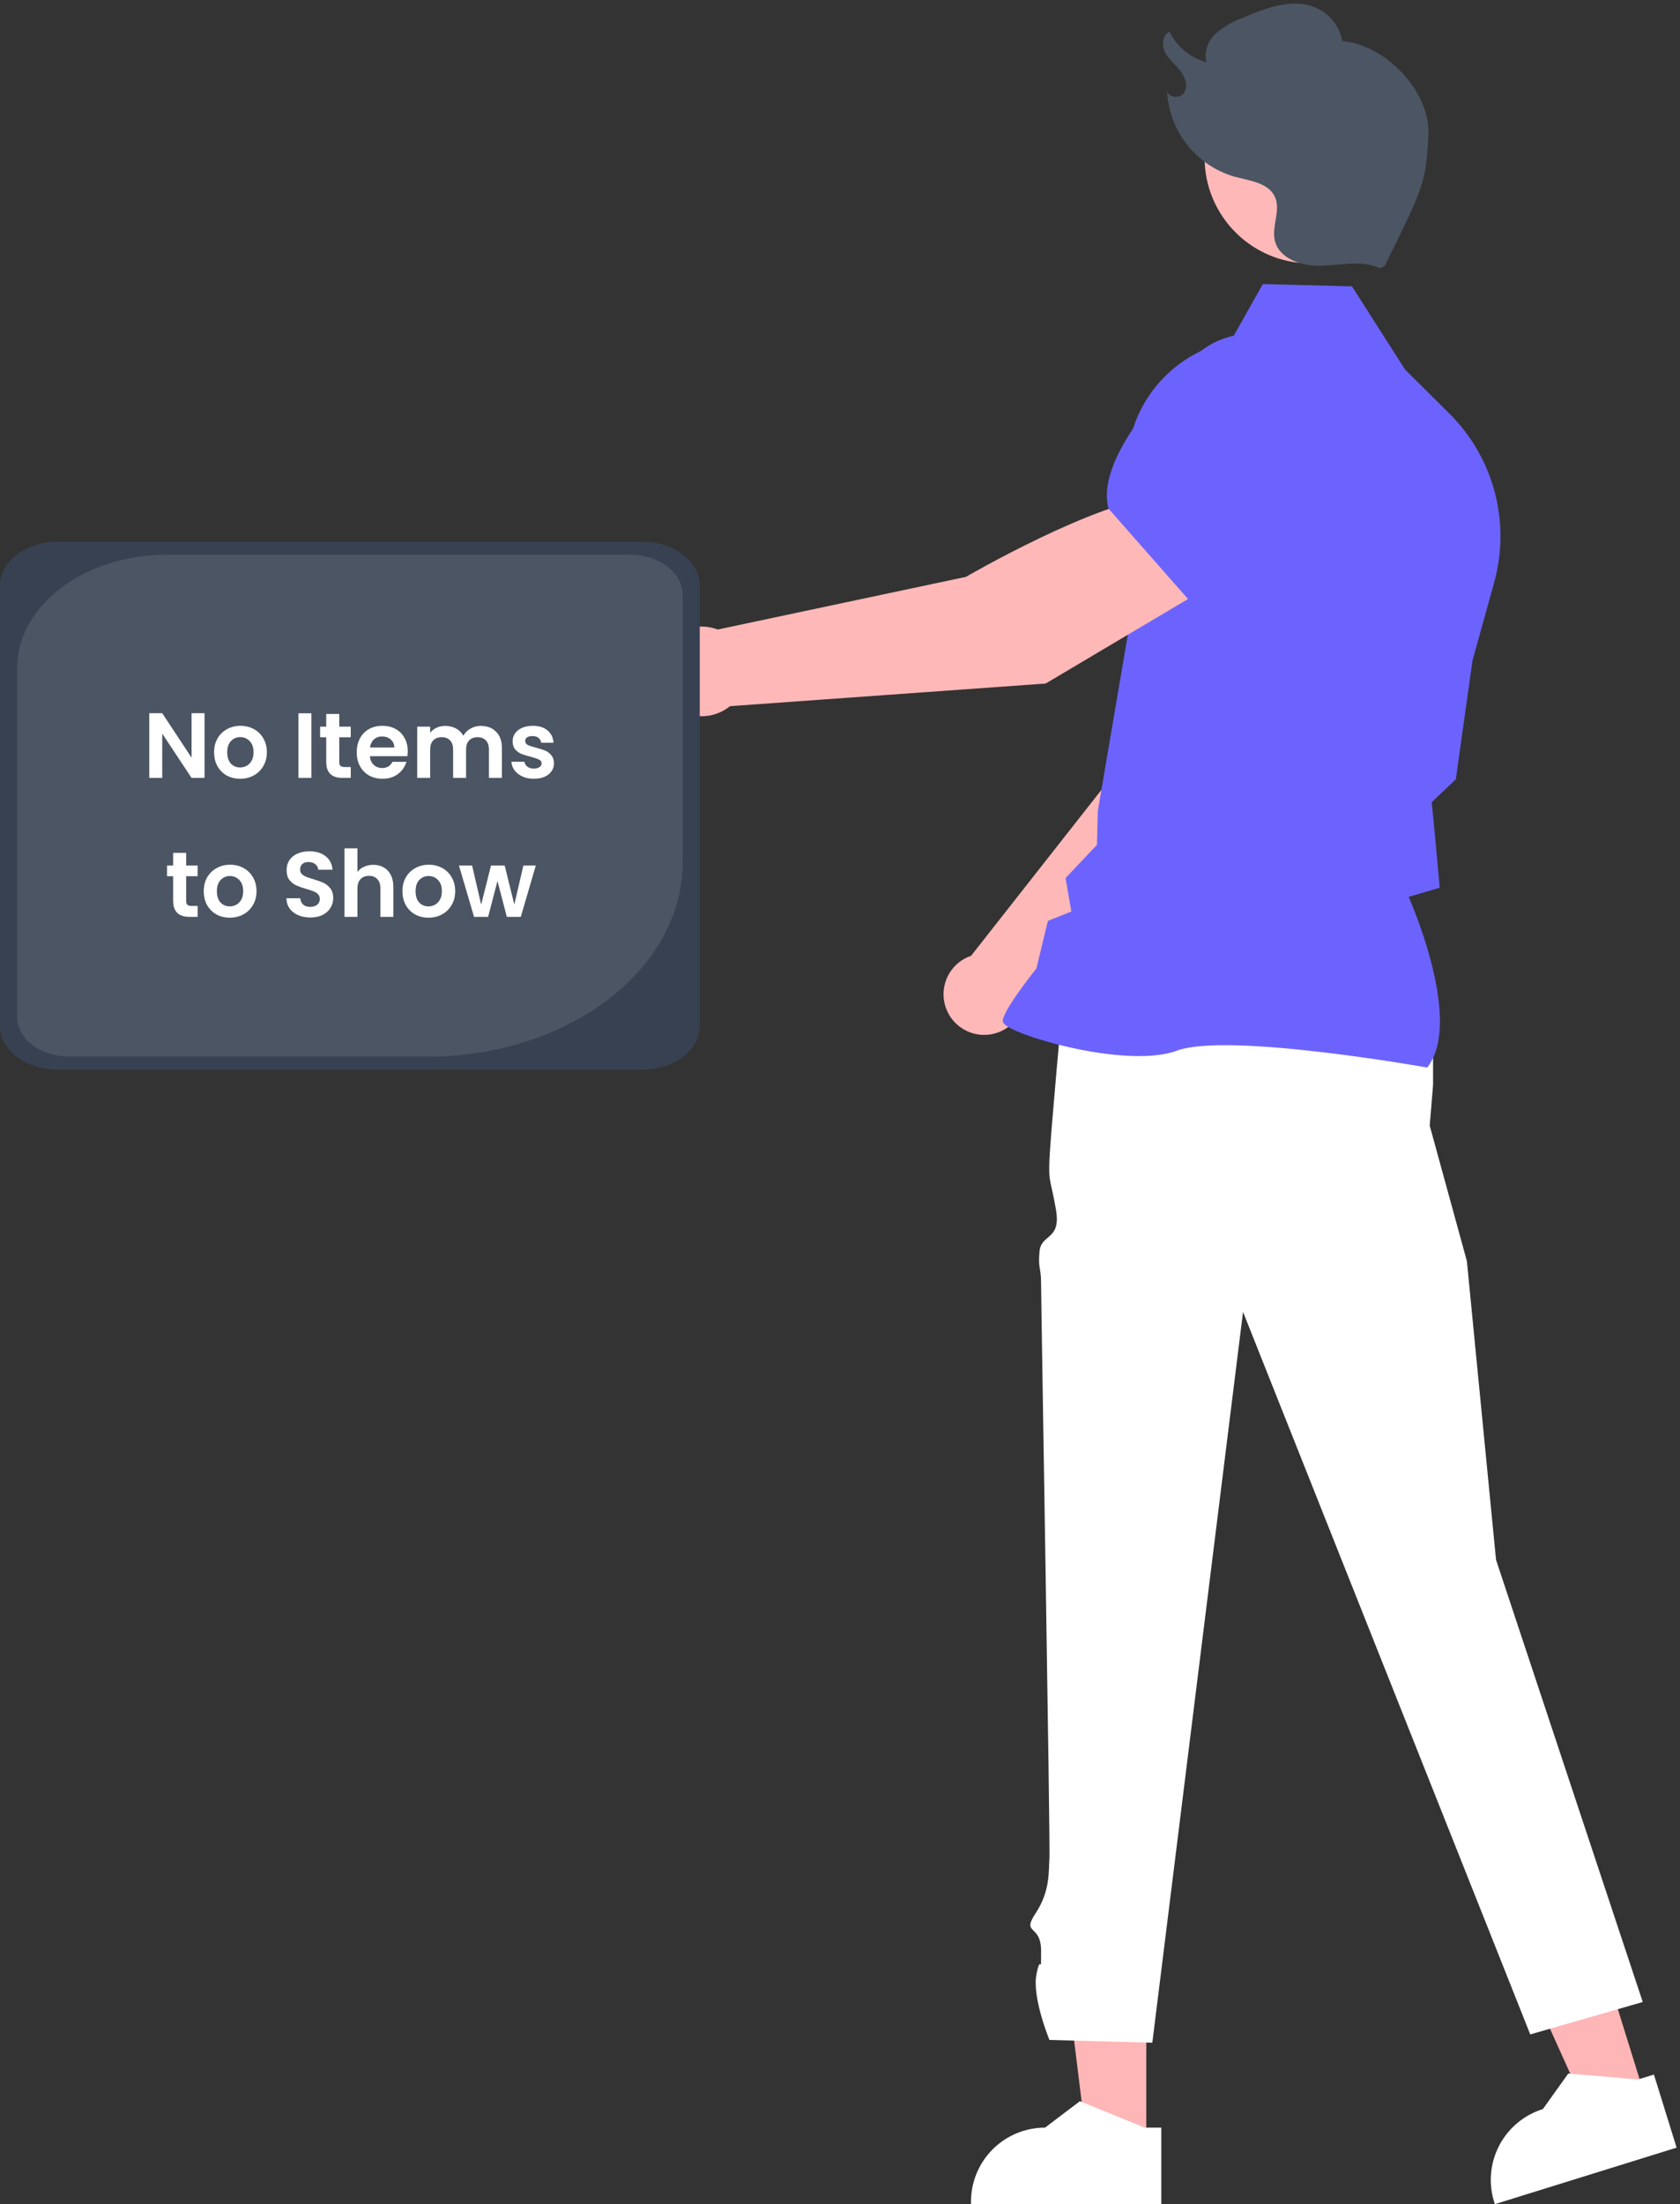 <svg width="363" height="476" viewBox="0 0 363 476" fill="none" xmlns="http://www.w3.org/2000/svg">
<rect x="0" y="0" width="363" height="476" fill="#333333" stroke="none"/>
<path d="M247.676 463.637L234.92 463.636L228.851 414.433L247.679 414.434L247.676 463.637Z" fill="#FFB6B6"/>
<path d="M247.336 459.47L233.716 453.931L233.326 453.771L225.806 459.47C221.56 459.471 217.488 461.158 214.486 464.16C211.484 467.163 209.797 471.235 209.796 475.48V476.001H250.926V459.47H247.336Z" fill="white"/>
<path d="M355.496 452.952L343.314 456.737L322.916 411.551L340.896 405.965L355.496 452.952Z" fill="#FFB6B6"/>
<path d="M353.934 449.074L339.284 447.826L338.864 447.789L333.374 455.464C329.32 456.725 325.932 459.544 323.956 463.302C321.98 467.06 321.577 471.449 322.837 475.504L322.991 476L362.268 463.794L357.362 448.009L353.934 449.074Z" fill="white"/>
<path d="M304.456 211.586L309.644 226.342V234.318L308.921 243.089L316.952 272.343L323.251 336.851L354.952 432.343L330.644 439.343L268.585 283.319L248.983 441.132L226.754 440.539C226.754 440.539 222.952 431.343 223.952 426.343C224.952 421.343 224.952 427.343 224.952 421.343C224.952 415.343 220.616 417.949 223.784 413.146C226.951 408.343 226.557 404.138 226.754 401.24C226.951 398.343 224.952 281.343 224.952 277.343C224.952 273.343 224.259 274.219 224.605 270.281C224.951 266.342 229.346 267.961 228.149 261.152C226.952 254.343 226.557 255.533 226.754 250.438C226.951 245.343 229.707 215.468 229.707 215.468L304.456 211.586Z" fill="white"/>
<path d="M221.262 216.386L265.825 173.411L278.176 138.439L259.957 130.517C250.6 139.481 240.484 167.401 240.484 167.401L209.819 206.414C209.58 206.496 209.342 206.583 209.107 206.687C207.725 207.296 206.525 208.251 205.62 209.46C204.716 210.669 204.139 212.09 203.945 213.587C203.751 215.084 203.946 216.606 204.511 218.005C205.077 219.405 205.994 220.635 207.174 221.576C208.354 222.518 209.757 223.139 211.247 223.38C212.737 223.62 214.264 223.473 215.681 222.951C217.097 222.429 218.355 221.551 219.333 220.401C220.311 219.251 220.975 217.868 221.262 216.386V216.386Z" fill="#FFB8B8"/>
<path d="M254.831 134.422L277.94 141.758L278.027 141.744C286.628 140.303 293.765 126.255 298.237 114.725C299.709 110.921 299.681 106.701 298.16 102.917C296.64 99.133 293.739 96.068 290.044 94.341C287.31 93.085 284.28 92.62 281.295 92.996C278.31 93.373 275.49 94.577 273.154 96.472L261.288 106.168L254.831 134.422Z" fill="#6C63FF"/>
<path d="M308.382 230.542L308.517 230.362C315.727 220.8 305.866 197.12 304.375 193.686L311.079 191.7L309.911 178.935L309.348 173.244L314.56 168.294L314.578 168.167L318.163 142.656L322.853 125.772C324.621 119.389 324.658 112.65 322.961 106.248C321.264 99.845 317.894 94.01 313.197 89.341L303.608 79.821L292.121 61.84L272.86 61.343L265.934 73.646C259.493 74.961 253.718 78.493 249.613 83.628C245.509 88.763 243.336 95.175 243.474 101.747L244.126 134.502L237.215 175.085L237.021 182.457L230.238 189.615L231.492 196.851L226.418 198.872L223.935 209.156C222.986 210.342 216.725 218.256 216.668 220.463C216.66 220.794 216.896 221.12 217.411 221.489C221.464 224.389 244.117 230.672 254.312 226.895C265.171 222.874 307.732 230.425 308.161 230.502L308.382 230.542Z" fill="#6C63FF"/>
<path d="M261.168 126.707L251.329 107.092C237.048 108.068 208.705 124.579 208.705 124.579L155.079 135.949C153.49 135.339 151.769 135.157 150.088 135.423C148.407 135.69 146.825 136.394 145.503 137.465C144.181 138.537 143.164 139.938 142.555 141.527C141.947 143.117 141.767 144.838 142.035 146.519C142.303 148.2 143.01 149.78 144.083 151.101C145.156 152.422 146.558 153.437 148.148 154.044C149.738 154.651 151.46 154.828 153.14 154.558C154.821 154.288 156.4 153.58 157.72 152.505L225.936 147.615L261.168 126.707Z" fill="#FFB8B8"/>
<path d="M257.199 129.928L282.894 110.833L287.42 94.522C288.297 91.317 288.26 87.93 287.313 84.745C286.366 81.56 284.548 78.703 282.062 76.497V76.497C278.673 73.529 274.283 71.959 269.781 72.105C265.278 72.25 260.999 74.1 257.808 77.279C248.139 86.931 237.11 100.395 239.479 109.732L239.503 109.827L257.199 129.928Z" fill="#6C63FF"/>
<path d="M283.125 56.884C295.744 56.884 305.973 46.654 305.973 34.035C305.973 21.416 295.744 11.187 283.125 11.187C270.506 11.187 260.276 21.416 260.276 34.035C260.276 46.654 270.506 56.884 283.125 56.884Z" fill="#FFB8B8"/>
<path d="M298.161 57.931C294.34 56.136 289.876 57.227 285.657 57.393C281.438 57.559 276.326 55.968 275.43 51.842C274.769 48.791 276.758 45.447 275.504 42.588C274.137 39.47 270.034 39.026 266.743 38.153C262.618 36.961 258.98 34.486 256.358 31.086C253.735 27.686 252.264 23.539 252.159 19.247C251.93 20.95 254.845 21.51 255.803 20.082C256.76 18.655 256.101 16.679 255.045 15.322C253.989 13.966 252.564 12.883 251.768 11.359C250.972 9.836 251.127 7.573 252.681 6.84C253.478 8.449 254.607 9.87 255.993 11.01C257.379 12.15 258.991 12.984 260.723 13.455C260.016 11.307 261.016 8.892 262.625 7.303C264.335 5.814 266.305 4.654 268.436 3.881C273.703 1.598 279.852 -0.674 284.953 1.96C286.27 2.653 287.413 3.635 288.297 4.831C289.181 6.028 289.783 7.409 290.059 8.871C299.494 9.669 309.182 19.889 308.645 29.343C308.066 39.519 307.645 40.343 299.173 57.468" fill="#4B5563"/>
<path d="M138.822 231H12.375C5.551 231 0 226.771 0 221.573V126.427C0 121.229 5.551 117 12.375 117H138.822C145.645 117 151.197 121.229 151.197 126.427V221.573C151.197 226.771 145.645 231 138.822 231Z" fill="#374151"/>
<path d="M35.924 119.809C18.12 119.809 3.687 130.803 3.687 144.365V219.554C3.687 224.324 8.763 228.191 15.025 228.191H92.344C122.811 228.191 147.51 209.377 147.51 186.168V128.445C147.51 123.675 142.433 119.809 136.172 119.809H35.924V119.809V119.809Z" fill="#4B5563"/>
<path d="M44.194 168H41.394L35.054 158.42V168H32.254V154.02H35.054L41.394 163.62V154.02H44.194V168ZM51.881 168.18C50.815 168.18 49.855 167.947 49.001 167.48C48.148 167 47.475 166.327 46.981 165.46C46.501 164.593 46.261 163.593 46.261 162.46C46.261 161.327 46.508 160.327 47.001 159.46C47.508 158.593 48.195 157.927 49.061 157.46C49.928 156.98 50.895 156.74 51.961 156.74C53.028 156.74 53.995 156.98 54.861 157.46C55.728 157.927 56.408 158.593 56.901 159.46C57.408 160.327 57.661 161.327 57.661 162.46C57.661 163.593 57.401 164.593 56.881 165.46C56.375 166.327 55.681 167 54.801 167.48C53.935 167.947 52.961 168.18 51.881 168.18ZM51.881 165.74C52.388 165.74 52.861 165.62 53.301 165.38C53.755 165.127 54.115 164.753 54.381 164.26C54.648 163.767 54.781 163.167 54.781 162.46C54.781 161.407 54.501 160.6 53.941 160.04C53.395 159.467 52.721 159.18 51.921 159.18C51.121 159.18 50.448 159.467 49.901 160.04C49.368 160.6 49.101 161.407 49.101 162.46C49.101 163.513 49.361 164.327 49.881 164.9C50.415 165.46 51.081 165.74 51.881 165.74ZM67.281 154.04V168H64.481V154.04H67.281ZM73.307 159.22V164.58C73.307 164.953 73.394 165.227 73.567 165.4C73.754 165.56 74.061 165.64 74.487 165.64H75.787V168H74.027C71.667 168 70.487 166.853 70.487 164.56V159.22H69.167V156.92H70.487V154.18H73.307V156.92H75.787V159.22H73.307ZM88.101 162.22C88.101 162.62 88.074 162.98 88.021 163.3H79.921C79.988 164.1 80.268 164.727 80.761 165.18C81.254 165.633 81.861 165.86 82.581 165.86C83.621 165.86 84.361 165.413 84.801 164.52H87.821C87.501 165.587 86.888 166.467 85.981 167.16C85.074 167.84 83.961 168.18 82.641 168.18C81.574 168.18 80.614 167.947 79.761 167.48C78.921 167 78.261 166.327 77.781 165.46C77.314 164.593 77.081 163.593 77.081 162.46C77.081 161.313 77.314 160.307 77.781 159.44C78.248 158.573 78.901 157.907 79.741 157.44C80.581 156.973 81.548 156.74 82.641 156.74C83.694 156.74 84.634 156.967 85.461 157.42C86.301 157.873 86.948 158.52 87.401 159.36C87.868 160.187 88.101 161.14 88.101 162.22ZM85.201 161.42C85.188 160.7 84.928 160.127 84.421 159.7C83.914 159.26 83.294 159.04 82.561 159.04C81.868 159.04 81.281 159.253 80.801 159.68C80.334 160.093 80.048 160.673 79.941 161.42H85.201ZM103.905 156.76C105.265 156.76 106.358 157.18 107.185 158.02C108.025 158.847 108.445 160.007 108.445 161.5V168H105.645V161.88C105.645 161.013 105.425 160.353 104.985 159.9C104.545 159.433 103.945 159.2 103.185 159.2C102.425 159.2 101.818 159.433 101.365 159.9C100.925 160.353 100.705 161.013 100.705 161.88V168H97.905V161.88C97.905 161.013 97.685 160.353 97.245 159.9C96.805 159.433 96.205 159.2 95.445 159.2C94.671 159.2 94.058 159.433 93.605 159.9C93.165 160.353 92.945 161.013 92.945 161.88V168H90.145V156.92H92.945V158.26C93.305 157.793 93.765 157.427 94.325 157.16C94.898 156.893 95.525 156.76 96.205 156.76C97.072 156.76 97.845 156.947 98.525 157.32C99.205 157.68 99.731 158.2 100.105 158.88C100.465 158.24 100.985 157.727 101.665 157.34C102.358 156.953 103.105 156.76 103.905 156.76ZM115.342 168.18C114.435 168.18 113.622 168.02 112.902 167.7C112.182 167.367 111.609 166.92 111.182 166.36C110.769 165.8 110.542 165.18 110.502 164.5H113.322C113.375 164.927 113.582 165.28 113.942 165.56C114.315 165.84 114.775 165.98 115.322 165.98C115.855 165.98 116.269 165.873 116.562 165.66C116.869 165.447 117.022 165.173 117.022 164.84C117.022 164.48 116.835 164.213 116.462 164.04C116.102 163.853 115.522 163.653 114.722 163.44C113.895 163.24 113.215 163.033 112.682 162.82C112.162 162.607 111.709 162.28 111.322 161.84C110.949 161.4 110.762 160.807 110.762 160.06C110.762 159.447 110.935 158.887 111.282 158.38C111.642 157.873 112.149 157.473 112.802 157.18C113.469 156.887 114.249 156.74 115.142 156.74C116.462 156.74 117.515 157.073 118.302 157.74C119.089 158.393 119.522 159.28 119.602 160.4H116.922C116.882 159.96 116.695 159.613 116.362 159.36C116.042 159.093 115.609 158.96 115.062 158.96C114.555 158.96 114.162 159.053 113.882 159.24C113.615 159.427 113.482 159.687 113.482 160.02C113.482 160.393 113.669 160.68 114.042 160.88C114.415 161.067 114.995 161.26 115.782 161.46C116.582 161.66 117.242 161.867 117.762 162.08C118.282 162.293 118.729 162.627 119.102 163.08C119.489 163.52 119.689 164.107 119.702 164.84C119.702 165.48 119.522 166.053 119.162 166.56C118.815 167.067 118.309 167.467 117.642 167.76C116.989 168.04 116.222 168.18 115.342 168.18ZM40.231 189.22V194.58C40.231 194.953 40.318 195.227 40.491 195.4C40.678 195.56 40.984 195.64 41.411 195.64H42.711V198H40.951C38.591 198 37.411 196.853 37.411 194.56V189.22H36.091V186.92H37.411V184.18H40.231V186.92H42.711V189.22H40.231ZM49.645 198.18C48.578 198.18 47.618 197.947 46.765 197.48C45.912 197 45.238 196.327 44.745 195.46C44.265 194.593 44.025 193.593 44.025 192.46C44.025 191.327 44.272 190.327 44.765 189.46C45.272 188.593 45.958 187.927 46.825 187.46C47.692 186.98 48.658 186.74 49.725 186.74C50.792 186.74 51.758 186.98 52.625 187.46C53.492 187.927 54.172 188.593 54.665 189.46C55.172 190.327 55.425 191.327 55.425 192.46C55.425 193.593 55.165 194.593 54.645 195.46C54.138 196.327 53.445 197 52.565 197.48C51.698 197.947 50.725 198.18 49.645 198.18ZM49.645 195.74C50.152 195.74 50.625 195.62 51.065 195.38C51.518 195.127 51.878 194.753 52.145 194.26C52.412 193.767 52.545 193.167 52.545 192.46C52.545 191.407 52.265 190.6 51.705 190.04C51.158 189.467 50.485 189.18 49.685 189.18C48.885 189.18 48.212 189.467 47.665 190.04C47.132 190.6 46.865 191.407 46.865 192.46C46.865 193.513 47.125 194.327 47.645 194.9C48.178 195.46 48.845 195.74 49.645 195.74ZM67.064 198.14C66.091 198.14 65.211 197.973 64.424 197.64C63.651 197.307 63.038 196.827 62.584 196.2C62.131 195.573 61.898 194.833 61.884 193.98H64.884C64.924 194.553 65.124 195.007 65.484 195.34C65.858 195.673 66.364 195.84 67.004 195.84C67.658 195.84 68.171 195.687 68.544 195.38C68.918 195.06 69.104 194.647 69.104 194.14C69.104 193.727 68.978 193.387 68.724 193.12C68.471 192.853 68.151 192.647 67.764 192.5C67.391 192.34 66.871 192.167 66.204 191.98C65.298 191.713 64.558 191.453 63.984 191.2C63.424 190.933 62.938 190.54 62.524 190.02C62.124 189.487 61.924 188.78 61.924 187.9C61.924 187.073 62.131 186.353 62.544 185.74C62.958 185.127 63.538 184.66 64.284 184.34C65.031 184.007 65.884 183.84 66.844 183.84C68.284 183.84 69.451 184.193 70.344 184.9C71.251 185.593 71.751 186.567 71.844 187.82H68.764C68.738 187.34 68.531 186.947 68.144 186.64C67.771 186.32 67.271 186.16 66.644 186.16C66.098 186.16 65.658 186.3 65.324 186.58C65.004 186.86 64.844 187.267 64.844 187.8C64.844 188.173 64.964 188.487 65.204 188.74C65.458 188.98 65.764 189.18 66.124 189.34C66.498 189.487 67.018 189.66 67.684 189.86C68.591 190.127 69.331 190.393 69.904 190.66C70.478 190.927 70.971 191.327 71.384 191.86C71.798 192.393 72.004 193.093 72.004 193.96C72.004 194.707 71.811 195.4 71.424 196.04C71.038 196.68 70.471 197.193 69.724 197.58C68.978 197.953 68.091 198.14 67.064 198.14ZM80.672 186.76C81.512 186.76 82.259 186.947 82.912 187.32C83.565 187.68 84.072 188.22 84.432 188.94C84.805 189.647 84.992 190.5 84.992 191.5V198H82.192V191.88C82.192 191 81.972 190.327 81.532 189.86C81.092 189.38 80.492 189.14 79.732 189.14C78.959 189.14 78.345 189.38 77.892 189.86C77.452 190.327 77.232 191 77.232 191.88V198H74.432V183.2H77.232V188.3C77.592 187.82 78.072 187.447 78.672 187.18C79.272 186.9 79.939 186.76 80.672 186.76ZM92.575 198.18C91.508 198.18 90.548 197.947 89.695 197.48C88.841 197 88.168 196.327 87.675 195.46C87.195 194.593 86.955 193.593 86.955 192.46C86.955 191.327 87.201 190.327 87.695 189.46C88.201 188.593 88.888 187.927 89.755 187.46C90.621 186.98 91.588 186.74 92.655 186.74C93.721 186.74 94.688 186.98 95.555 187.46C96.421 187.927 97.101 188.593 97.595 189.46C98.101 190.327 98.355 191.327 98.355 192.46C98.355 193.593 98.095 194.593 97.575 195.46C97.068 196.327 96.375 197 95.495 197.48C94.628 197.947 93.655 198.18 92.575 198.18ZM92.575 195.74C93.081 195.74 93.555 195.62 93.995 195.38C94.448 195.127 94.808 194.753 95.075 194.26C95.341 193.767 95.475 193.167 95.475 192.46C95.475 191.407 95.195 190.6 94.635 190.04C94.088 189.467 93.415 189.18 92.615 189.18C91.815 189.18 91.141 189.467 90.595 190.04C90.061 190.6 89.795 191.407 89.795 192.46C89.795 193.513 90.055 194.327 90.575 194.9C91.108 195.46 91.775 195.74 92.575 195.74ZM115.769 186.92L112.529 198H109.509L107.489 190.26L105.469 198H102.429L99.168 186.92H102.009L103.969 195.36L106.089 186.92H109.049L111.129 195.34L113.089 186.92H115.769Z" fill="white"/>
</svg>
